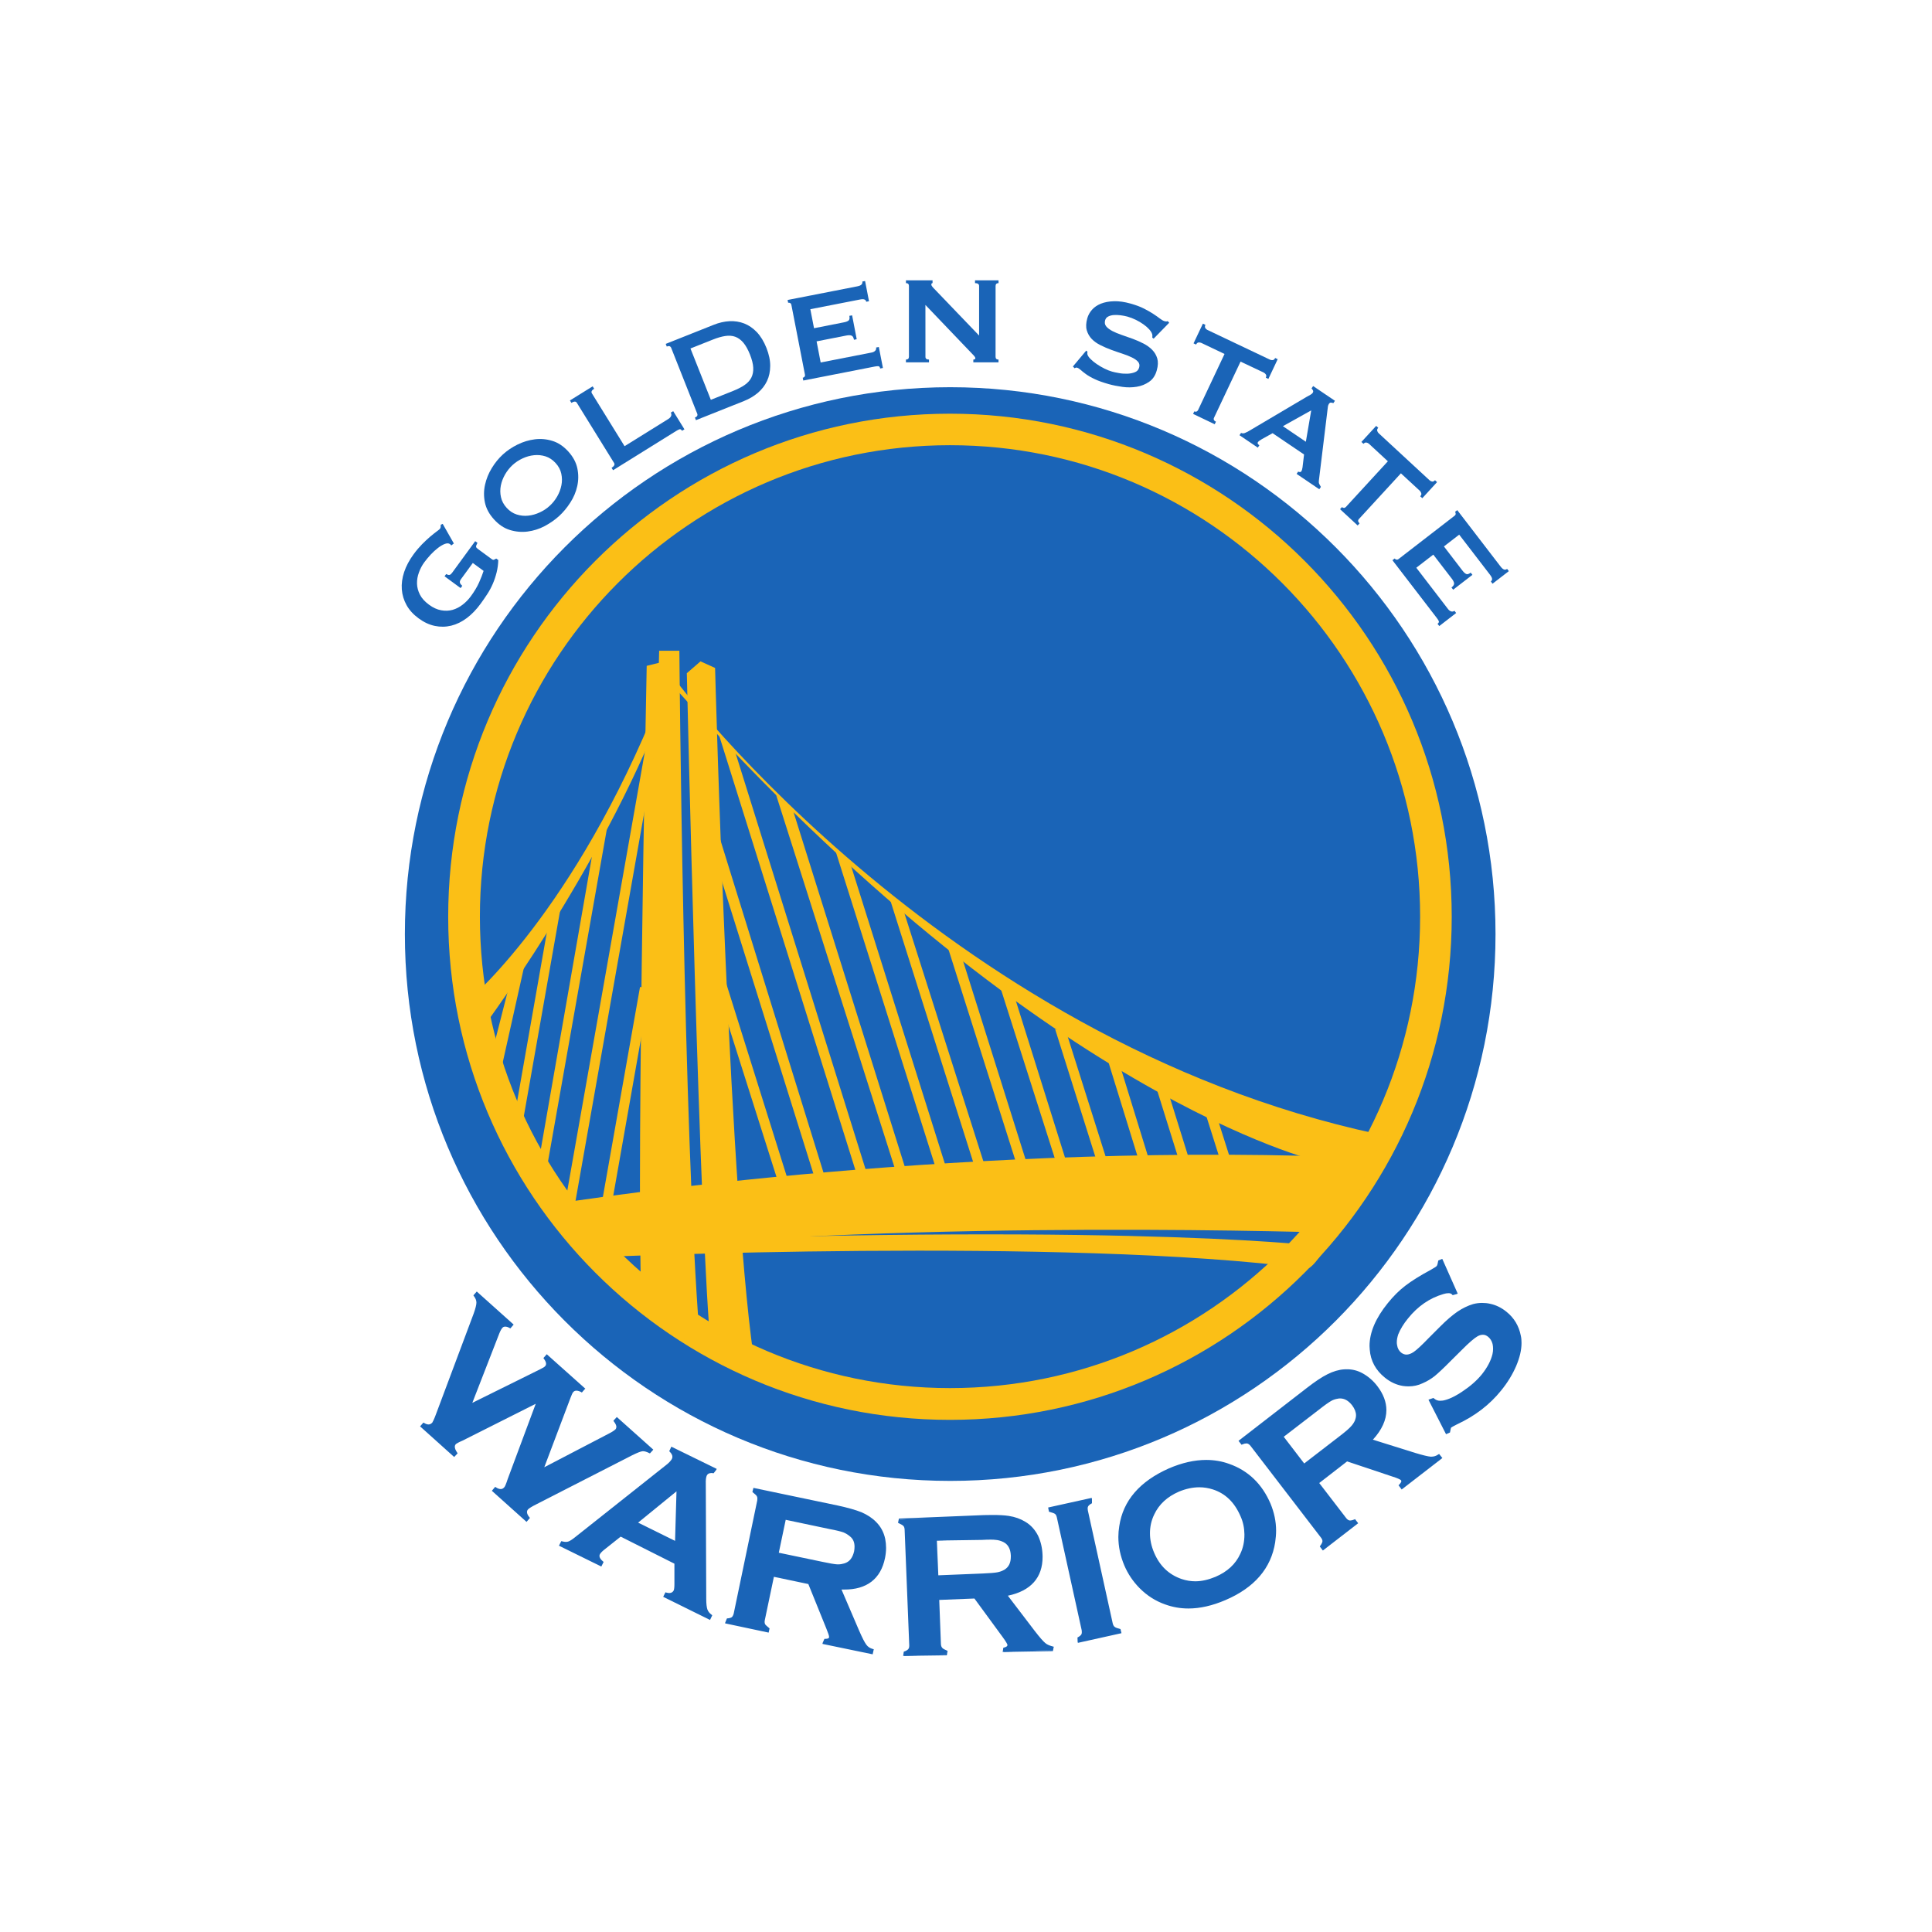 <?xml version="1.0" encoding="UTF-8" standalone="no"?>
<svg width="512px" height="512px" viewBox="0 0 512 512" version="1.1" xmlns="http://www.w3.org/2000/svg" xmlns:xlink="http://www.w3.org/1999/xlink" xmlns:sketch="http://www.bohemiancoding.com/sketch/ns">
    <!-- Generator: Sketch 3.3.1 (12002) - http://www.bohemiancoding.com/sketch -->
    <title>golden-state-warriors</title>
    <desc>Created with Sketch.</desc>
    <defs></defs>
    <g id="NBA" stroke="none" stroke-width="1" fill="none" fill-rule="evenodd" sketch:type="MSPage">
        <g id="golden-state-warriors" sketch:type="MSArtboardGroup">
            <g id="svg" sketch:type="MSLayerGroup" transform="translate(106, 73)">
                <g id="layer1" transform="translate(-0.308, 0.242)" sketch:type="MSShapeGroup">
                    <g id="g5225" transform="translate(-0.381, 0.241)">
                        <g id="g3199" transform="translate(37.174, 297.943) scale(1, -1) translate(-37.174, -297.943) translate(5.418, 266.1)" fill="#1A64B7">
                            <path d="M31.756,31.843 L11.75,21.755 C10.676,21.296 10.029,20.959 9.876,20.749 C9.336,20.125 9.463,19.278 10.2,18.176 L9.628,17.52 L0.965,25.277 L1.537,25.926 C2.56,25.29 3.398,25.334 4.033,26.066 C4.23,26.27 4.541,27.028 5.062,28.321 L15.065,55.133 C15.586,56.464 15.802,57.419 15.802,58.068 C15.802,58.673 15.586,59.31 15.078,59.96 L15.662,60.584 L25.005,52.209 L24.446,51.598 C23.449,52.133 22.706,52.133 22.153,51.528 C21.899,51.235 21.626,50.7 21.321,49.955 L13.941,30.919 L32.474,40.109 C33.261,40.504 33.763,40.797 33.922,40.988 C34.481,41.606 34.386,42.389 33.623,43.351 L34.221,43.981 L43.97,35.218 L43.423,34.581 C42.306,35.161 41.474,35.11 40.959,34.518 C40.743,34.288 40.521,33.798 40.21,33.021 L32.976,13.845 L50.791,23.105 C51.686,23.564 52.303,23.984 52.588,24.315 C53.109,24.901 52.969,25.703 52.214,26.716 L52.753,27.366 L62.001,19.067 L61.448,18.45 C60.61,18.825 59.968,19.01 59.454,18.927 C58.94,18.902 58.025,18.526 56.691,17.838 L31.242,4.853 C30.022,4.235 29.298,3.783 29.019,3.445 C28.428,2.815 28.536,1.987 29.33,1 L28.79,0.369 L20.006,8.222 L20.572,8.859 C21.626,8.164 22.471,8.177 23.157,8.941 C23.341,9.19 23.677,9.96 24.103,11.253 L31.756,31.843" id="path3201"></path>
                        </g>
                        <g id="g3203" transform="translate(38.524, 299.249) scale(1, -1) translate(-38.524, -299.249) translate(6.768, 270.59)" fill="#1A64B7">
                            <path d="M19.054,6.369 L27.399,-1.102 L27.628,-0.86 C27.234,-0.331 27.037,0.185 27.037,0.675 C27.037,1.076 27.177,1.465 27.456,1.777 C27.806,2.146 28.543,2.611 29.768,3.235 L55.211,16.195 C56.564,16.889 57.466,17.278 58.025,17.348 C58.146,17.361 58.235,17.361 58.33,17.361 C58.806,17.361 59.371,17.214 60.026,16.889 L60.254,17.17 L51.445,25.086 L51.204,24.837 C51.61,24.258 51.839,23.742 51.839,23.258 C51.839,22.882 51.693,22.532 51.471,22.252 C51.115,21.831 50.48,21.449 49.578,20.997 L31.108,11.374 L38.584,31.25 C38.889,32.021 39.143,32.518 39.365,32.811 C39.689,33.212 40.159,33.409 40.667,33.403 C41.08,33.403 41.531,33.282 41.988,33.072 L42.21,33.32 L32.893,41.689 L32.652,41.447 C33.001,40.95 33.192,40.472 33.192,40.007 C33.223,39.593 33.052,39.243 32.785,38.944 C32.537,38.67 32.055,38.39 31.242,37.976 L12.048,28.474 L19.708,48.165 C20.006,48.942 20.292,49.496 20.629,49.821 C20.915,50.222 21.353,50.407 21.817,50.407 C22.185,50.407 22.604,50.292 23.017,50.07 L23.252,50.331 L14.322,58.31 L14.1,58.056 C14.525,57.438 14.754,56.82 14.754,56.183 C14.735,55.464 14.487,54.477 14.004,53.146 L3.97,26.359 C3.455,25.028 3.15,24.29 2.896,23.99 C2.521,23.576 2.039,23.315 1.486,23.315 C1.061,23.315 0.692,23.449 0.235,23.678 L0.006,23.424 L8.263,16.049 L8.454,16.303 C8.111,16.909 7.888,17.456 7.888,17.985 C7.888,18.38 8.066,18.768 8.307,19.067 C8.6,19.367 9.203,19.66 10.27,20.156 L30.283,30.206 L30.937,30.544 L23.017,9.292 C22.572,7.986 22.267,7.222 21.994,6.878 C21.601,6.477 21.118,6.203 20.629,6.203 C20.172,6.203 19.74,6.343 19.289,6.611 L19.054,6.369 L19.054,6.369 Z M18.273,6.311 L18.45,6.534 L19.155,7.362 L19.371,7.222 C19.841,6.904 20.273,6.776 20.629,6.776 C20.972,6.776 21.264,6.916 21.556,7.247 C21.74,7.394 22.071,8.203 22.483,9.476 L29.895,29.372 L10.524,19.622 C9.457,19.176 8.828,18.8 8.72,18.673 C8.536,18.475 8.454,18.246 8.454,17.985 C8.454,17.571 8.631,17.093 9.076,16.431 L9.203,16.259 L9.057,16.1 L8.282,15.272 L-0.756,23.392 L-0.578,23.589 L0.121,24.392 L0.33,24.29 C0.762,24.022 1.156,23.895 1.486,23.895 C1.848,23.895 2.147,24.048 2.477,24.379 C2.56,24.481 2.966,25.264 3.436,26.55 L13.471,53.337 C13.941,54.655 14.176,55.636 14.176,56.183 C14.176,56.731 13.979,57.304 13.509,57.909 L13.376,58.107 L13.515,58.26 L14.265,59.126 L24.046,50.362 L23.868,50.159 L23.176,49.356 L22.953,49.465 C22.528,49.719 22.121,49.821 21.817,49.821 C21.48,49.821 21.251,49.732 21.035,49.465 C20.807,49.216 20.521,48.713 20.229,47.981 L13.09,29.62 L30.994,38.485 C31.775,38.855 32.271,39.173 32.353,39.313 C32.576,39.517 32.633,39.746 32.633,40.007 C32.633,40.332 32.461,40.765 32.055,41.313 L31.928,41.472 L32.086,41.676 L32.817,42.504 L43.042,33.371 L42.82,33.174 L42.115,32.352 L41.95,32.473 C41.448,32.728 41.023,32.849 40.667,32.849 C40.292,32.843 40.038,32.715 39.816,32.454 C39.67,32.289 39.422,31.817 39.143,31.04 L32.163,12.559 L49.324,21.5 C50.207,21.946 50.778,22.347 51.045,22.621 C51.204,22.806 51.242,22.997 51.267,23.258 C51.267,23.589 51.07,24.086 50.632,24.646 L50.48,24.856 L50.632,25.048 L51.382,25.869 L61.048,17.227 L60.864,16.998 L60.159,16.227 L59.981,16.303 C59.289,16.66 58.724,16.807 58.33,16.807 C58.273,16.807 58.19,16.807 58.12,16.787 C57.695,16.743 56.78,16.386 55.44,15.724 L30.035,2.726 C28.828,2.127 28.085,1.637 27.876,1.407 C27.666,1.165 27.583,0.968 27.577,0.675 C27.577,0.325 27.761,-0.14 28.219,-0.707 L28.371,-0.879 L28.193,-1.07 L27.456,-1.923 L18.273,6.311 L18.273,6.311 Z" id="path3205"></path>
                        </g>
                        <g id="g3207" transform="translate(64.352, 332.115) scale(1, -1) translate(-64.352, -332.115) translate(42.123, 309.825)" fill="#1A64B7">
                            <path d="M31.756,19.106 L32.137,33.25 L21.169,24.29 L31.756,19.106 L31.756,19.106 Z M31.61,13.661 L16.901,20.876 L12.461,17.386 C11.864,16.921 11.47,16.482 11.28,16.112 C10.969,15.418 11.242,14.673 12.182,13.883 L11.782,13.113 L1.099,18.386 L1.454,19.125 C2.153,18.946 2.769,18.921 3.239,19.106 C3.715,19.227 4.382,19.672 5.265,20.386 L29.381,39.491 C30.143,40.103 30.632,40.657 30.861,41.109 C31.21,41.854 31.026,42.599 30.27,43.363 L30.632,44.121 L42.121,38.492 L41.721,37.721 C40.692,37.918 39.994,37.664 39.676,37.008 C39.435,36.543 39.34,35.957 39.34,35.224 L39.435,4.133 C39.435,2.809 39.568,1.866 39.765,1.293 C39.949,0.713 40.388,0.166 40.997,-0.267 L40.61,-1.025 L28.695,4.821 L29.057,5.592 C30.194,5.248 30.95,5.49 31.35,6.298 C31.528,6.611 31.591,7.184 31.591,8.012 L31.61,13.661 L31.61,13.661 Z" id="path3209"></path>
                        </g>
                        <g id="g3211" transform="translate(63.793, 333.214) scale(1, -1) translate(-63.793, -333.214) translate(44.74, 310.924)" fill="#1A64B7">
                            <path d="M19.054,25.474 L28.847,20.64 L29.228,33.766 L19.054,25.474 L19.054,25.474 Z M29.14,20.207 L29.247,20.462 L29.14,20.207 L29.14,20.207 Z M18.038,25.34 L29.8,34.957 L29.425,20.201 L29.4,19.762 L18.038,25.34 L18.038,25.34 Z M26.459,6.069 L37.853,0.459 L37.993,0.745 C37.466,1.185 37.091,1.72 36.882,2.286 C36.647,2.93 36.564,3.898 36.564,5.235 L36.443,36.237 C36.405,36.294 36.443,36.326 36.443,36.326 C36.443,37.11 36.52,37.734 36.799,38.243 C37.072,38.867 37.714,39.173 38.495,39.173 C38.698,39.173 38.92,39.154 38.851,38.95 L39.105,39.466 L28.155,44.86 L27.984,44.503 C28.447,44.019 28.676,43.459 28.676,42.918 C28.676,42.631 28.619,42.357 28.511,42.102 C28.231,41.542 27.736,40.988 26.936,40.377 L2.82,21.284 C1.931,20.545 1.264,20.125 0.705,19.927 C0.445,19.844 0.159,19.813 -0.121,19.813 C-0.381,19.813 -0.711,19.844 -0.997,19.927 L-1.169,19.615 L9.051,14.597 L9.184,14.928 C8.6,15.476 8.269,16.036 8.244,16.628 C8.244,16.902 8.307,17.106 8.409,17.348 C8.625,17.762 9.051,18.214 9.686,18.724 L14.392,22.239 L29.108,15.017 L28.993,14.756 L29.267,14.756 L29.247,9.113 C29.247,8.26 29.184,7.668 28.974,7.267 C28.663,6.617 28.06,6.248 27.336,6.267 C27.107,6.267 26.859,6.292 26.58,6.362 L26.459,6.069 L26.459,6.069 Z M25.71,5.808 L25.811,6.044 L26.307,7.018 L26.485,6.948 C26.847,6.859 27.107,6.814 27.336,6.814 C27.907,6.846 28.231,7.044 28.492,7.509 C28.593,7.763 28.676,8.311 28.676,9.113 L28.676,14.597 L14.436,21.761 L10.035,18.265 C9.438,17.794 9.089,17.38 8.924,17.093 C8.841,16.934 8.816,16.794 8.816,16.628 C8.816,16.24 9.089,15.737 9.736,15.208 L9.914,15.068 L9.819,14.864 L9.305,13.839 L-1.924,19.36 L-1.791,19.615 L-1.302,20.57 L-1.061,20.513 C-0.743,20.43 -0.426,20.367 -0.121,20.367 C0.114,20.367 0.362,20.405 0.54,20.462 C0.965,20.59 1.607,21.01 2.49,21.723 L26.58,40.822 C27.323,41.402 27.768,41.943 27.996,42.338 C28.098,42.548 28.142,42.733 28.142,42.918 C28.142,43.344 27.92,43.784 27.444,44.255 L27.304,44.427 L27.393,44.593 L27.863,45.605 L39.879,39.721 L39.772,39.466 L39.067,38.562 C38.851,38.587 38.641,38.625 38.495,38.625 C37.822,38.587 37.485,38.402 37.275,37.995 C37.091,37.613 36.99,37.052 36.99,36.326 L36.825,36.326 L36.99,36.313 L37.11,5.235 C37.11,3.929 37.237,3 37.415,2.471 C37.606,1.962 37.949,1.478 38.533,1.064 L38.698,0.93 L38.603,0.701 L38.114,-0.318 L25.71,5.808 L25.71,5.808 Z" id="path3213"></path>
                        </g>
                        <g id="g3215" transform="translate(107.117, 341.427) scale(1, -1) translate(-107.117, -341.427) translate(88.063, 319.137)" fill="#1A64B7">
                            <path d="M12.702,25.474 L24.598,22.997 C26.351,22.627 27.583,22.424 28.352,22.392 C29.089,22.328 29.806,22.392 30.467,22.627 C31.928,23.048 32.861,24.194 33.255,26.028 C33.63,27.901 33.242,29.289 32.074,30.27 C31.509,30.747 30.899,31.11 30.226,31.352 C29.546,31.594 28.339,31.913 26.529,32.269 L14.627,34.785 L12.702,25.474 L12.702,25.474 Z M11.464,19.66 L9.044,7.897 C8.904,7.4 8.981,6.974 9.158,6.649 C9.336,6.298 9.73,5.993 10.295,5.693 L10.111,4.878 L-0.896,7.209 L-0.718,8.024 C-0.044,8.056 0.4,8.196 0.711,8.413 C1.01,8.648 1.232,9.011 1.353,9.534 L7.577,39.517 C7.698,40.007 7.653,40.479 7.456,40.803 C7.298,41.115 6.91,41.427 6.319,41.752 L6.485,42.561 L28.549,37.937 C31.229,37.383 33.344,36.778 34.862,36.135 C36.374,35.479 37.637,34.67 38.654,33.639 C39.822,32.461 40.591,30.996 40.934,29.327 C41.27,27.71 41.27,26.054 40.889,24.36 C39.714,18.603 35.802,15.883 29.203,16.24 L34.017,5.025 C34.862,3.082 35.497,1.783 35.967,1.185 C36.431,0.567 37.066,0.146 37.885,-0.057 L37.676,-0.892 L24.935,1.764 L25.1,2.598 C26.015,2.541 26.529,2.77 26.618,3.254 C26.682,3.579 26.415,4.401 25.869,5.776 L20.896,17.705 L11.464,19.66 L11.464,19.66 Z" id="path3217"></path>
                        </g>
                        <g id="g3219" transform="translate(109.528, 343.618) scale(1, -1) translate(-109.528, -343.618) translate(87.299, 321.328)" fill="#1A64B7">
                            <path d="M25.405,25.474 C27.145,25.105 28.396,24.888 29.12,24.831 C29.267,24.831 29.394,24.818 29.546,24.818 C30.099,24.818 30.638,24.927 31.134,25.073 C32.499,25.474 33.331,26.512 33.744,28.289 C33.814,28.697 33.852,29.149 33.852,29.512 C33.852,30.696 33.452,31.588 32.652,32.225 C32.093,32.703 31.521,33.04 30.905,33.295 C30.257,33.524 29.025,33.849 27.215,34.18 L15.611,36.626 L13.782,27.901 L25.405,25.474 L25.405,25.474 Z M29.108,24.296 C28.301,24.347 27.05,24.551 25.278,24.927 L13.407,27.41 L13.128,27.468 L15.16,37.313 L27.348,34.747 C29.146,34.377 30.397,34.059 31.083,33.817 C31.788,33.569 32.442,33.18 33.007,32.677 C33.935,31.9 34.405,30.824 34.405,29.512 C34.405,29.098 34.392,28.652 34.284,28.162 C33.878,26.27 32.88,24.997 31.331,24.519 C30.753,24.366 30.143,24.296 29.546,24.296 L29.108,24.296 L29.108,24.296 Z M12.207,21.577 L12.239,21.85 L12.207,21.577 L12.207,21.577 Z M26.04,4.184 L38.241,1.649 L38.279,1.93 C37.574,2.165 36.971,2.605 36.532,3.197 C36.012,3.859 35.37,5.165 34.532,7.12 L29.546,18.743 L29.972,18.717 C30.365,18.704 30.721,18.692 31.083,18.692 C36.932,18.717 40.254,21.29 41.404,26.627 C41.575,27.493 41.651,28.346 41.651,29.174 C41.651,29.951 41.594,30.716 41.416,31.461 C41.067,33.085 40.343,34.486 39.232,35.638 C38.241,36.626 37.021,37.428 35.529,38.065 C34.036,38.695 31.966,39.3 29.286,39.873 L7.367,44.478 L7.221,44.198 C7.831,43.873 8.257,43.529 8.479,43.153 C8.606,42.848 8.669,42.593 8.669,42.249 C8.669,42.039 8.65,41.848 8.644,41.631 L2.375,11.661 C2.255,11.107 2.02,10.68 1.639,10.381 C1.277,10.088 0.749,9.96 0.33,10.158 L0.21,9.604 L10.759,7.375 L10.924,7.649 C10.346,7.954 9.908,8.266 9.654,8.699 C9.521,8.954 9.451,9.273 9.451,9.591 C9.451,9.763 9.495,9.98 9.521,10.164 L11.966,21.901 L12.048,22.163 L21.925,19.978 L26.891,8.063 C27.38,6.846 27.666,6.037 27.666,5.56 L27.666,5.388 C27.501,4.751 26.891,4.496 26.091,4.515 L26.04,4.184 L26.04,4.184 Z M25.354,3.738 L25.405,4.019 L25.869,5.076 L26.085,5.076 C26.815,5.082 27.05,5.254 27.107,5.471 L27.107,5.56 C27.126,5.853 26.866,6.636 26.364,7.846 L21.607,19.602 L12.48,21.519 L10.067,10.018 C10.035,9.865 10.016,9.725 10.016,9.591 C10.016,9.343 10.067,9.152 10.149,8.954 C10.314,8.712 10.638,8.426 11.331,7.846 L11.089,6.732 L-0.451,9.183 L-0.4,9.432 L0.038,10.495 C0.667,10.521 1.08,10.661 1.308,10.814 C1.543,10.998 1.696,11.323 1.829,11.775 L8.066,41.746 C8.085,41.931 8.098,42.122 8.098,42.249 C8.098,42.504 8.066,42.714 7.971,42.848 C7.863,43.109 7.514,43.389 6.783,44 L7.056,45.089 L29.394,40.415 C32.086,39.829 34.182,39.237 35.738,38.613 C37.288,37.918 38.584,37.084 39.606,36.014 C40.819,34.798 41.607,33.301 41.975,31.588 C42.128,30.798 42.21,29.996 42.21,29.174 C42.21,28.308 42.109,27.41 41.931,26.512 C40.807,20.946 37.066,18.106 31.083,18.144 L30.397,18.144 L35.033,7.337 C35.872,5.407 36.532,4.108 36.971,3.541 C37.383,2.955 37.949,2.605 38.679,2.395 L38.952,2.331 L38.895,2.07 L38.654,0.981 L25.354,3.738 L25.354,3.738 Z" id="path3221"></path>
                        </g>
                        <g id="g3223" transform="translate(152.592, 344.285) scale(1, -1) translate(-152.592, -344.285) translate(130.363, 325.179)" fill="#1A64B7">
                            <path d="M12.702,19.106 L24.84,19.596 C26.637,19.653 27.907,19.774 28.612,19.902 C29.381,20.048 30.048,20.284 30.632,20.64 C31.947,21.43 32.576,22.755 32.499,24.653 C32.41,26.525 31.724,27.824 30.353,28.499 C29.679,28.805 29.019,28.996 28.282,29.066 C27.577,29.142 26.301,29.142 24.471,29.066 L12.334,28.601 L12.702,19.106 L12.702,19.106 Z M12.931,13.177 L13.427,1.178 C13.427,0.637 13.592,0.248 13.846,-0.045 C14.106,-0.325 14.57,-0.516 15.167,-0.656 L15.199,-1.528 L3.97,-1.955 L3.925,-1.095 C4.56,-0.885 4.998,-0.656 5.24,-0.363 C5.462,-0.083 5.583,0.318 5.551,0.866 L4.344,31.448 C4.325,32.002 4.185,32.397 3.925,32.683 C3.671,32.951 3.214,33.174 2.579,33.333 L2.553,34.155 L25.081,35.053 C27.838,35.174 30.016,35.123 31.636,34.842 C33.242,34.588 34.659,34.097 35.904,33.352 C37.326,32.486 38.431,31.276 39.174,29.722 C39.879,28.238 40.261,26.633 40.356,24.895 C40.578,19.023 37.447,15.431 30.962,14.183 L38.362,4.464 C39.632,2.764 40.578,1.681 41.194,1.197 C41.759,0.701 42.49,0.465 43.328,0.433 L43.328,-0.382 L30.353,-0.885 L30.302,-0.076 C31.172,0.121 31.61,0.433 31.61,0.936 C31.61,1.255 31.134,1.993 30.27,3.184 L22.553,13.54 L12.931,13.177 L12.931,13.177 Z" id="path3225"></path>
                        </g>
                        <g id="g3227" transform="translate(154.853, 347.348) scale(1, -1) translate(-154.853, -347.348) translate(135.799, 328.243)" fill="#1A64B7">
                            <path d="M19.054,31.843 L7.171,31.671 L7.552,22.462 L19.397,22.946 C21.2,23.022 22.452,23.124 23.157,23.252 C23.836,23.373 24.49,23.608 25.075,23.946 C26.199,24.646 26.771,25.735 26.771,27.417 L26.771,27.697 C26.688,29.518 26.002,30.684 24.776,31.289 C24.147,31.588 23.487,31.792 22.826,31.843 C22.49,31.894 22.013,31.919 21.391,31.919 C20.718,31.919 19.968,31.894 19.054,31.843 L19.054,31.843 Z M7.266,22.169 L6.986,22.169 L6.885,31.932 L19.009,32.435 C19.943,32.48 20.718,32.48 21.391,32.48 C22.013,32.48 22.502,32.454 22.871,32.435 C23.601,32.352 24.351,32.129 25.024,31.798 C26.485,31.098 27.272,29.677 27.348,27.697 L27.348,27.417 C27.348,25.621 26.675,24.258 25.341,23.481 C24.725,23.086 24.008,22.819 23.252,22.691 C22.49,22.57 21.22,22.462 19.448,22.373 L7.266,21.914 L7.266,22.169 L7.266,22.169 Z M25.875,4.012 L25.875,3.999 L25.875,4.012 L25.875,4.012 Z M-1.486,1.388 L9.501,1.548 L9.679,2.133 C9.019,2.248 8.555,2.477 8.225,2.828 C7.869,3.184 7.71,3.662 7.685,4.241 L7.234,16.221 L7.494,16.24 L7.494,16.52 L17.339,16.756 L25.037,6.432 C25.875,5.33 26.294,4.655 26.313,3.98 L26.434,3.98 C26.434,3.28 25.818,2.885 25.157,2.993 L24.891,2.433 L37.618,2.675 L37.892,3.242 C36.971,3.267 36.215,3.528 35.554,4.038 C34.938,4.566 34.005,5.668 32.671,7.362 L25.024,17.418 L25.468,17.494 C31.648,18.755 34.602,21.946 34.633,27.372 C34.633,27.557 34.633,27.754 34.602,27.958 C34.532,29.652 34.17,31.244 33.465,32.677 C32.753,34.18 31.68,35.32 30.334,36.167 C29.14,36.887 27.73,37.383 26.173,37.632 C25.024,37.81 23.601,37.906 21.905,37.906 C21.2,37.906 20.451,37.861 19.657,37.842 L-2.623,37.237 L-2.788,36.651 C-2.121,36.505 -1.664,36.269 -1.302,35.963 C-0.997,35.613 -0.826,35.116 -0.826,34.524 L0.387,3.898 L0.387,3.815 C0.387,3.312 0.279,2.859 0.006,2.516 C-0.273,2.178 -0.762,1.891 -1.238,1.968 L-1.486,1.388 L-1.486,1.388 Z M-1.594,2.229 C-0.997,2.426 -0.597,2.675 -0.445,2.872 C-0.248,3.07 -0.152,3.382 -0.152,3.815 C-0.152,3.827 -0.171,3.885 -0.152,3.923 L-1.372,34.505 C-1.385,35.008 -1.518,35.358 -1.702,35.543 C-1.912,35.772 -2.325,35.982 -3.125,36.377 L-2.883,37.498 L19.644,38.421 C20.426,38.447 21.2,38.453 21.905,38.453 C23.601,38.453 25.037,38.383 26.218,38.205 C27.888,37.944 29.33,37.434 30.619,36.645 C32.093,35.772 33.211,34.505 34.005,32.925 C34.71,31.391 35.097,29.741 35.167,27.964 C35.186,27.761 35.186,27.557 35.186,27.372 C35.205,21.85 32.067,18.329 25.983,17.055 L33.115,7.706 C34.417,6.006 35.383,4.936 35.91,4.503 C36.463,4.038 37.085,3.815 38.158,3.528 L37.904,2.375 L24.611,2.146 L24.783,3.267 C25.646,3.445 25.875,3.713 25.875,3.98 C25.9,3.98 25.9,3.999 25.875,4.012 C25.875,4.191 25.449,4.955 24.611,6.088 L17.123,16.31 L7.799,15.94 L8.244,4.248 C8.269,3.757 8.409,3.433 8.625,3.21 C8.822,2.993 9.184,2.789 10.016,2.433 L9.806,1.261 L-1.766,1.102 L-1.594,2.229 L-1.594,2.229 Z" id="path3229"></path>
                        </g>
                        <g id="g3231" transform="translate(184.771, 342.546) scale(1, -1) translate(-184.771, -342.546) translate(175.244, 326.624)" fill="#1A64B7">
                            <path d="M6.351,2.49134047e-13 L-0.216,29.894 C-0.337,30.41 -0.546,30.786 -0.838,30.989 C-1.124,31.219 -1.613,31.359 -2.299,31.391 L-2.452,32.218 L8.53,34.645 L8.72,33.83 C8.142,33.53 7.736,33.218 7.558,32.887 C7.386,32.531 7.367,32.104 7.475,31.582 L14.062,1.707 C14.151,1.153 14.392,0.79 14.709,0.554 C15.008,0.312 15.491,0.197 16.107,0.172 L16.304,-0.656 L5.303,-3.082 L5.119,-2.248 C5.703,-1.968 6.104,-1.624 6.288,-1.286 C6.453,-0.955 6.491,-0.535 6.351,2.49134047e-13" id="path3233"></path>
                        </g>
                        <g id="g3235" transform="translate(185.113, 339.943) scale(1, -1) translate(-185.113, -339.943) translate(175.586, 320.837)" fill="#1A64B7">
                            <path d="M6.351,-3.07309733e-13 C6.351,-0.312 6.3,-0.611 6.173,-0.847 C5.938,-1.255 5.526,-1.611 5.068,-1.611 L5.176,-2.153 L15.719,0.178 L15.764,0.478 C15.097,0.503 14.57,0.618 14.182,0.892 C13.789,1.178 13.535,1.656 13.427,2.216 L6.878,32.11 C6.802,32.346 6.764,32.575 6.764,32.747 C6.764,33.059 6.853,33.358 6.961,33.6 C7.196,34.034 7.628,34.346 8.104,34.346 L7.971,34.881 L-2.566,32.575 L-2.598,32.257 C-1.905,32.218 -1.366,32.11 -1.016,31.811 C-0.622,31.518 -0.394,31.085 -0.279,30.569 L6.294,0.65 L6.008,0.58 L6.294,0.65 C6.339,0.427 6.351,0.21 6.351,-3.07309733e-13 M4.687,-2.573 L4.649,-1.414 C5.214,-1.146 5.538,-0.822 5.684,-0.586 C5.761,-0.427 5.799,-0.223 5.799,-3.35287353e-13 C5.799,0.153 5.78,0.344 5.761,0.509 L-0.832,30.442 C-0.927,30.894 -1.124,31.2 -1.34,31.352 C-1.588,31.518 -2.001,31.658 -2.909,31.913 L-3.131,33.027 L8.403,35.575 L8.479,35.307 L8.485,34.155 C7.958,33.887 7.615,33.575 7.463,33.327 C7.374,33.174 7.342,32.97 7.342,32.747 C7.342,32.613 7.355,32.435 7.393,32.257 L13.979,2.35 C14.093,1.86 14.278,1.541 14.532,1.376 C14.767,1.178 15.186,1.044 16.043,0.815 L16.304,-0.28 L4.763,-2.84 L4.687,-2.573" id="path3237"></path>
                        </g>
                        <g id="g3239" transform="translate(213.381, 334.299) scale(1, -1) translate(-213.381, -334.299) translate(194.327, 315.193)" fill="#1A64B7">
                            <path d="M12.702,31.843 C9.521,30.499 7.298,28.429 5.996,25.64 C4.459,22.347 4.459,18.889 5.951,15.285 C7.501,11.68 9.978,9.324 13.427,8.164 C16.329,7.19 19.371,7.394 22.566,8.763 C25.767,10.107 28.028,12.17 29.305,14.966 C30.073,16.622 30.454,18.405 30.416,20.309 C30.397,21.984 30.048,23.602 29.394,25.162 C27.799,28.907 25.291,31.333 21.886,32.448 C18.939,33.365 15.916,33.187 12.702,31.843 M10.276,37.485 C16.037,39.956 21.296,40.345 26.053,38.67 C31,36.912 34.602,33.46 36.812,28.264 C38.177,25.067 38.565,21.736 38.025,18.214 C36.958,11.393 32.588,6.343 24.96,3.076 C19.232,0.624 13.973,0.274 9.279,1.936 C6.732,2.821 4.522,4.248 2.604,6.158 C0.883,7.903 -0.445,9.897 -1.429,12.164 C-2.845,15.482 -3.284,18.889 -2.75,22.392 C-1.74,29.047 2.604,34.091 10.276,37.485" id="path3241"></path>
                        </g>
                        <g id="g3243" transform="translate(213.262, 334.26) scale(1, -1) translate(-213.262, -334.26) translate(194.209, 315.155)" fill="#1A64B7">
                            <path d="M6.351,25.474 C5.576,23.869 5.233,22.214 5.233,20.519 C5.233,18.857 5.576,17.151 6.339,15.355 C7.831,11.839 10.276,9.54 13.617,8.394 C14.83,7.986 16.031,7.789 17.263,7.789 C18.978,7.789 20.737,8.209 22.591,8.973 C25.735,10.323 27.92,12.336 29.165,15.055 C29.921,16.622 30.264,18.297 30.264,20.125 L30.264,20.277 C30.238,21.921 29.921,23.5 29.241,25.009 C27.653,28.703 25.24,31.047 21.918,32.129 C20.724,32.511 19.517,32.703 18.323,32.703 C16.564,32.703 14.754,32.314 12.912,31.55 C9.813,30.2 7.634,28.206 6.351,25.474 L6.351,25.474 Z M13.446,7.872 C9.933,9.037 7.374,11.489 5.818,15.138 C5.024,16.966 4.655,18.755 4.655,20.519 C4.655,22.303 5.049,24.029 5.869,25.729 C7.19,28.563 9.482,30.696 12.677,32.072 L12.81,31.811 L12.677,32.072 C14.582,32.887 16.475,33.263 18.323,33.263 C19.575,33.263 20.845,33.053 22.058,32.671 C25.564,31.55 28.142,29.047 29.768,25.232 C30.442,23.659 30.797,22.01 30.81,20.201 L30.81,20.125 C30.81,18.233 30.442,16.437 29.686,14.82 C28.384,11.967 26.072,9.833 22.826,8.457 C20.908,7.649 19.054,7.241 17.263,7.241 C15.948,7.241 14.671,7.464 13.446,7.872 L13.446,7.872 Z M10.518,37.192 C2.883,33.798 -1.366,28.869 -2.344,22.322 C-2.528,21.405 -2.579,20.443 -2.579,19.551 C-2.579,17.049 -2.064,14.629 -1.054,12.24 C-0.108,10.011 1.207,8.018 2.909,6.33 C4.814,4.452 7.005,3.038 9.482,2.191 C11.369,1.509 13.35,1.165 15.427,1.165 C18.419,1.165 21.607,1.872 24.954,3.299 C32.569,6.56 36.805,11.514 37.841,18.24 C38.006,19.252 38.076,20.233 38.076,21.195 C38.076,23.583 37.612,25.888 36.672,28.117 C34.487,33.25 30.95,36.626 26.034,38.358 C24.141,39.052 22.191,39.383 20.14,39.383 C17.117,39.383 13.916,38.632 10.518,37.211 L10.518,37.192 L10.518,37.192 Z M9.305,1.643 C6.739,2.535 4.471,3.98 2.502,5.955 C0.788,7.687 -0.591,9.699 -1.569,11.998 C-2.604,14.469 -3.144,16.966 -3.144,19.551 C-3.144,20.481 -3.061,21.43 -2.903,22.398 C-1.905,29.168 2.54,34.295 10.276,37.721 C13.744,39.205 17.034,39.95 20.14,39.95 C22.248,39.95 24.306,39.606 26.218,38.905 C31.274,37.135 34.951,33.581 37.193,28.34 C38.139,26.041 38.66,23.659 38.66,21.195 C38.66,20.201 38.565,19.201 38.419,18.15 C37.345,11.228 32.906,6.082 25.202,2.796 C21.747,1.318 18.488,0.58 15.427,0.58 C13.287,0.58 11.242,0.943 9.305,1.643 L9.305,1.643 Z" id="path3245"></path>
                        </g>
                        <g id="g3247" transform="translate(249.816, 311.579) scale(1, -1) translate(-249.816, -311.579) translate(221.235, 289.289)" fill="#1A64B7">
                            <path d="M19.054,19.106 L28.65,26.538 C30.092,27.633 31.058,28.461 31.585,28.996 C32.086,29.55 32.512,30.13 32.779,30.786 C33.401,32.174 33.122,33.613 31.991,35.123 C30.829,36.613 29.508,37.231 28.003,36.989 C27.285,36.88 26.612,36.638 25.977,36.275 C25.38,35.9 24.344,35.174 22.884,34.046 L13.274,26.621 L19.054,19.106 L19.054,19.106 Z M22.655,14.393 L29.991,4.878 C30.276,4.483 30.657,4.222 31.013,4.146 C31.407,4.07 31.877,4.165 32.474,4.413 L32.988,3.745 L24.078,-3.14 L23.557,-2.496 C23.951,-1.93 24.16,-1.49 24.179,-1.121 C24.23,-0.751 24.052,-0.35 23.754,0.089 L5.081,24.296 C4.763,24.742 4.414,24.99 4.046,25.079 C3.671,25.111 3.169,25.048 2.579,24.812 L2.058,25.474 L19.911,39.288 C22.109,40.982 23.938,42.192 25.38,42.924 C26.859,43.644 28.295,44.083 29.737,44.179 C31.407,44.293 32.988,43.949 34.475,43.141 C35.91,42.344 37.18,41.236 38.247,39.88 C41.804,35.199 41.34,30.454 36.761,25.672 L48.409,22.042 C50.448,21.443 51.839,21.08 52.595,21.029 C53.344,20.997 54.081,21.201 54.76,21.653 L55.275,20.997 L44.98,13.005 L44.471,13.692 C45.094,14.329 45.246,14.871 44.941,15.259 C44.751,15.527 43.932,15.87 42.547,16.31 L30.264,20.277 L22.655,14.393 L22.655,14.393 Z" id="path3249"></path>
                        </g>
                        <g id="g3251" transform="translate(249.266, 313.096) scale(1, -1) translate(-249.266, -313.096) translate(223.861, 290.806)" fill="#1A64B7">
                            <path d="M25.405,38.211 C24.744,38.109 24.103,37.912 23.525,37.562 C22.915,37.205 21.848,36.466 20.438,35.345 L11.032,28.111 L16.456,21.035 L25.875,28.295 C27.285,29.372 28.244,30.2 28.733,30.735 C29.247,31.244 29.616,31.805 29.902,32.422 C30.067,32.881 30.187,33.314 30.187,33.792 C30.187,34.626 29.851,35.524 29.146,36.46 C28.174,37.683 27.152,38.269 25.964,38.269 C25.799,38.269 25.602,38.269 25.405,38.211 L25.405,38.211 Z M16.418,20.64 L16.628,20.787 L16.418,20.64 L16.418,20.64 Z M10.245,28.181 L20.07,35.823 C21.537,36.912 22.585,37.683 23.207,38.027 C23.874,38.434 24.592,38.663 25.329,38.759 C25.564,38.829 25.786,38.842 25.964,38.842 C27.361,38.842 28.555,38.154 29.584,36.804 C30.334,35.791 30.759,34.798 30.759,33.792 C30.759,33.218 30.645,32.677 30.41,32.187 C30.105,31.499 29.679,30.875 29.146,30.314 C28.606,29.779 27.634,28.939 26.199,27.837 L16.589,20.386 L16.342,20.22 L10.245,28.181 L10.245,28.181 Z M21.512,-1.216 L29.984,5.318 L29.756,5.604 C29.336,5.451 28.987,5.381 28.65,5.381 C28.555,5.381 28.466,5.381 28.333,5.407 C27.869,5.483 27.495,5.77 27.152,6.222 L19.829,15.743 L19.632,15.979 L27.742,22.061 L40.019,18.125 C41.429,17.635 42.204,17.335 42.522,16.959 C42.674,16.781 42.738,16.584 42.738,16.367 C42.738,15.979 42.522,15.597 42.198,15.202 L42.382,14.928 L52.252,22.545 L52.048,22.799 C51.451,22.475 50.81,22.29 50.156,22.29 C50.105,22.29 50.035,22.284 49.946,22.29 C49.133,22.328 47.755,22.653 45.678,23.303 L33.611,27.066 L33.928,27.372 C36.45,30.053 37.676,32.632 37.676,35.174 C37.676,37.18 36.913,39.179 35.383,41.185 C34.322,42.542 33.084,43.618 31.756,44.402 C30.454,45.128 29.146,45.446 27.742,45.446 L27.152,45.446 C25.729,45.312 24.338,44.917 22.896,44.172 C21.429,43.465 19.632,42.287 17.453,40.6 L-0.171,26.939 L0.038,26.671 C0.457,26.831 0.8,26.888 1.143,26.888 C1.264,26.888 1.372,26.869 1.467,26.863 C1.95,26.773 2.325,26.461 2.712,25.996 L21.353,1.751 C21.658,1.344 21.848,0.892 21.848,0.452 L21.848,0.388 C21.829,-0.057 21.607,-0.465 21.289,-0.962 L21.512,-1.216 L21.512,-1.216 Z M21.239,-1.828 L20.591,-0.968 L20.699,-0.783 C21.092,-0.28 21.258,0.14 21.289,0.401 L21.289,0.452 C21.289,0.726 21.169,1.064 20.877,1.414 L2.267,25.646 C1.95,26.06 1.626,26.27 1.353,26.328 C1.296,26.328 1.238,26.347 1.143,26.347 C0.857,26.347 0.483,26.27 0.038,26.073 L-0.159,25.996 L-0.267,26.149 L-0.953,27.034 L17.123,41.026 C19.308,42.72 21.124,43.943 22.636,44.688 C24.135,45.446 25.627,45.892 27.082,45.981 C27.304,45.994 27.533,45.994 27.742,45.994 C29.222,46.013 30.645,45.65 31.985,44.898 C33.446,44.077 34.754,42.956 35.821,41.555 C37.415,39.485 38.235,37.332 38.235,35.174 C38.235,32.556 37.021,29.919 34.659,27.34 L45.869,23.831 C47.888,23.226 49.279,22.882 49.965,22.838 L50.156,22.838 C50.804,22.844 51.407,23.01 51.966,23.417 L52.22,23.551 L52.366,23.36 L53.071,22.475 L42.287,14.138 L42.128,14.355 L41.455,15.253 L41.613,15.412 C42.02,15.819 42.198,16.157 42.198,16.367 C42.198,16.45 42.128,16.52 42.102,16.596 C42.033,16.717 41.22,17.151 39.854,17.558 L27.825,21.583 L20.438,15.851 L27.564,6.579 C27.869,6.19 28.149,6.006 28.466,5.929 C28.479,5.923 28.555,5.923 28.65,5.923 C28.924,5.923 29.305,6.006 29.743,6.19 L29.94,6.286 L30.067,6.101 L30.759,5.197 L21.41,-2.032 L21.239,-1.828 L21.239,-1.828 Z" id="path3253"></path>
                        </g>
                        <g id="g3255" transform="translate(276.77, 282.776) scale(1, -1) translate(-276.77, -282.776) translate(257.716, 260.486)" fill="#1A64B7">
                            <path d="M19.054,44.58 L22.915,35.849 L22.14,35.537 C21.994,35.664 21.899,35.766 21.848,35.829 C21.372,36.212 20.54,36.218 19.352,35.849 C15.681,34.804 12.518,32.613 9.863,29.334 C8.695,27.856 7.831,26.449 7.317,25.041 C6.891,24.003 6.796,23.003 6.923,22.054 C7.075,21.124 7.45,20.386 8.117,19.87 C9.165,18.997 10.378,19.087 11.801,20.035 C12.518,20.532 13.916,21.793 15.84,23.787 L18.8,26.761 C20.553,28.512 22.071,29.824 23.379,30.716 C24.706,31.613 26.046,32.276 27.418,32.658 C28.873,33.053 30.353,33.066 31.89,32.715 C33.427,32.397 34.792,31.696 36.031,30.696 C38.031,29.117 39.238,27.041 39.765,24.513 C40.216,22.233 39.791,19.615 38.495,16.635 C37.542,14.406 36.221,12.279 34.551,10.202 C31.559,6.483 27.704,3.541 23.004,1.337 C22.007,0.879 21.467,0.535 21.347,0.414 C21.213,0.217 21.124,-0.191 21.124,-0.802 L20.33,-1.172 L15.916,7.451 L16.672,7.833 C16.793,7.744 16.894,7.668 16.932,7.617 C17.568,7.101 18.381,6.961 19.371,7.101 C20.896,7.368 22.668,8.19 24.757,9.617 C26.847,11.005 28.562,12.501 29.908,14.189 C31.362,16.03 32.328,17.838 32.766,19.647 C33.001,20.634 33.026,21.558 32.779,22.443 C32.544,23.309 32.131,24.003 31.521,24.513 C30.588,25.258 29.514,25.283 28.333,24.627 C27.475,24.156 26.078,22.959 24.135,20.984 L21.245,18.093 C19.295,16.17 17.898,14.826 17.009,14.087 C16.075,13.38 15.059,12.756 13.916,12.228 C12.277,11.482 10.543,11.24 8.733,11.553 C7.12,11.795 5.583,12.501 4.141,13.673 C1.772,15.597 0.47,18.004 0.26,20.908 C-0.044,24.71 1.531,28.735 4.986,33.034 C6.427,34.817 7.945,36.333 9.565,37.581 C11.204,38.861 13.414,40.249 16.285,41.765 C17.206,42.325 17.777,42.669 17.898,42.848 C18.133,43.128 18.266,43.612 18.266,44.236 L19.054,44.58" id="path3257"></path>
                        </g>
                        <g id="g3259" transform="translate(277.178, 281.812) scale(1, -1) translate(-277.178, -281.812) translate(254.949, 259.522)" fill="#1A64B7">
                            <path d="M19.054,6.369 L23.252,-1.821 L23.608,-1.77 C23.62,-1.114 23.677,-0.688 23.912,-0.369 C24.116,-0.127 24.611,0.14 25.646,0.618 C30.314,2.815 34.113,5.719 37.098,9.406 C38.755,11.463 40.07,13.578 41.01,15.775 C41.95,17.947 42.395,19.914 42.395,21.691 C42.395,22.309 42.369,22.914 42.242,23.513 C41.721,25.952 40.54,27.958 38.635,29.525 C37.422,30.493 36.062,31.142 34.563,31.499 C33.858,31.645 33.173,31.741 32.518,31.741 C31.756,31.741 31.007,31.633 30.289,31.435 C28.955,31.034 27.59,30.391 26.32,29.525 C25.018,28.639 23.474,27.321 21.74,25.57 L18.825,22.615 C16.844,20.628 15.51,19.373 14.735,18.832 C13.947,18.31 13.204,18.029 12.474,18.029 C11.839,18.029 11.229,18.24 10.708,18.692 C9.991,19.252 9.559,20.067 9.432,21.061 C9.368,21.347 9.349,21.602 9.349,21.889 C9.349,22.615 9.508,23.398 9.8,24.169 C10.34,25.589 11.229,27.054 12.417,28.537 C15.11,31.875 18.311,34.078 22.058,35.154 C22.629,35.345 23.138,35.428 23.608,35.428 C24.078,35.441 24.465,35.339 24.764,35.084 C24.878,35.008 24.973,34.9 24.783,34.849 L25.316,35.065 L21.632,43.313 L21.302,43.268 C21.302,42.618 21.194,42.096 20.902,41.695 C20.667,41.434 20.14,41.134 19.168,40.561 C16.316,39.026 14.106,37.645 12.493,36.441 C10.93,35.154 9.413,33.677 7.952,31.875 C4.802,27.99 3.239,24.321 3.239,20.87 C3.239,20.609 3.271,20.271 3.29,19.972 C3.531,17.119 4.789,14.839 7.101,12.935 C8.485,11.788 9.978,11.126 11.559,10.852 C12.036,10.788 12.544,10.75 13.001,10.75 C14.233,10.75 15.414,11.018 16.545,11.527 C17.688,12.043 18.685,12.661 19.594,13.374 C20.457,14.062 21.886,15.386 23.817,17.322 L26.713,20.239 C28.65,22.182 30.054,23.398 30.95,23.901 C31.54,24.245 32.144,24.423 32.734,24.423 C33.357,24.436 33.935,24.2 34.456,23.761 C35.122,23.232 35.586,22.481 35.827,21.538 C35.929,21.086 35.967,20.634 35.967,20.156 C35.967,19.666 35.929,19.15 35.802,18.603 C35.376,16.743 34.392,14.909 32.919,13.062 C31.521,11.342 29.768,9.814 27.685,8.419 C25.583,6.98 23.76,6.139 22.185,5.878 C21.905,5.84 21.658,5.814 21.423,5.814 C20.667,5.814 20.051,6.025 19.536,6.419 C19.492,6.458 19.422,6.541 19.53,6.591 L19.054,6.369 L19.054,6.369 Z M18.298,6.642 L18.558,6.751 L19.632,7.114 C19.733,6.98 19.841,6.916 19.898,6.884 C20.318,6.541 20.794,6.369 21.423,6.369 C21.632,6.369 21.867,6.413 22.109,6.419 C23.538,6.668 25.297,7.477 27.361,8.878 C29.419,10.247 31.134,11.744 32.48,13.406 C33.903,15.208 34.843,16.979 35.262,18.724 C35.376,19.22 35.421,19.698 35.421,20.156 C35.421,20.609 35.376,21.016 35.288,21.417 C35.072,22.252 34.659,22.863 34.113,23.322 C33.649,23.691 33.211,23.863 32.734,23.863 C32.277,23.863 31.763,23.736 31.242,23.417 C30.454,22.965 29.032,21.761 27.126,19.832 L24.205,16.934 C22.267,14.966 20.851,13.661 19.949,12.915 C19.016,12.183 17.968,11.533 16.786,11.024 C15.567,10.444 14.328,10.183 13.001,10.183 C12.474,10.183 11.978,10.228 11.489,10.298 C9.8,10.578 8.212,11.304 6.745,12.501 C4.312,14.457 2.96,16.953 2.737,19.914 C2.725,20.239 2.68,20.564 2.68,20.87 C2.68,24.487 4.312,28.283 7.514,32.238 C8.981,34.053 10.524,35.607 12.163,36.855 C13.814,38.122 16.031,39.517 18.92,41.071 C19.841,41.587 20.426,41.975 20.457,42.064 C20.642,42.262 20.743,42.65 20.902,43.542 L21.702,43.867 L21.956,43.975 L26.046,34.766 L25.799,34.651 L24.719,34.352 C24.548,34.518 24.49,34.588 24.427,34.651 C24.243,34.785 23.976,34.881 23.608,34.881 C23.214,34.881 22.731,34.798 22.223,34.639 C18.603,33.569 15.478,31.435 12.861,28.168 C11.699,26.754 10.842,25.334 10.289,23.971 C10.054,23.245 9.908,22.538 9.908,21.889 C9.908,21.628 9.927,21.386 9.978,21.137 C10.105,20.246 10.486,19.622 11.032,19.15 C11.502,18.774 11.978,18.603 12.474,18.603 C13.033,18.603 13.693,18.832 14.392,19.309 C15.11,19.787 16.462,21.016 18.393,23.029 L21.347,25.984 C23.093,27.748 24.662,29.072 25.989,29.99 C27.348,30.9 28.714,31.563 30.124,31.989 C30.912,32.193 31.699,32.301 32.518,32.301 C33.242,32.301 33.954,32.231 34.697,32.059 C36.272,31.715 37.695,30.989 38.965,29.958 C41.01,28.321 42.268,26.187 42.769,23.627 C42.915,23.003 42.96,22.347 42.96,21.691 C42.96,19.793 42.477,17.781 41.524,15.539 C40.565,13.323 39.238,11.145 37.53,9.056 C34.513,5.311 30.613,2.325 25.875,0.127 C24.916,-0.344 24.332,-0.713 24.319,-0.732 C24.243,-0.771 24.173,-1.185 24.001,-2.038 L22.953,-2.49 L18.298,6.642 L18.298,6.642 Z" id="path3261"></path>
                        </g>
                        <g id="g3263" transform="translate(144.938, 174.061) scale(1, -1) translate(-144.938, -174.061) translate(-1.141, 27.584)" fill="#1A64B7">
                            <path d="M292.157,146.477 C292.157,66.449 227.47,1.567 147.654,1.567 C67.812,1.567 3.125,66.449 3.125,146.477 C3.125,226.504 67.812,291.406 147.654,291.406 C227.47,291.406 292.157,226.504 292.157,146.477" id="path3265"></path>
                        </g>
                        <g id="g3267" transform="translate(146.447, 167.006) scale(1, -1) translate(-146.447, -167.006) translate(13.071, 33.267)" fill="#FBBF16">
                            <path d="M133.376,6.369 C64.573,6.369 8.796,62.297 8.796,131.307 C8.796,200.304 64.573,256.245 133.376,256.245 C202.192,256.245 257.962,200.297 257.962,131.307 C257.962,62.297 202.192,6.369 133.376,6.369 M133.363,264.594 C59.93,264.594 0.394,204.927 0.394,131.269 C0.394,57.629 59.93,-2.051 133.363,-2.051 C206.803,-2.051 266.34,57.629 266.34,131.269 C266.34,204.927 206.803,264.594 133.363,264.594" id="path3269"></path>
                        </g>
                        <g id="g3271" transform="translate(168.614, 169.995) scale(1, -1) translate(-168.614, -169.995) translate(73.345, 106.31)" fill="#FBBF16">
                            <path d="M0,127.371 C0,127.371 74.081,28.111 191.884,5.522 L170.633,-0.586 C170.633,-0.586 97.003,16.501 0.572,124.461" id="path3273"></path>
                        </g>
                        <g id="g3275" transform="translate(149.554, 242.887) scale(1, -1) translate(-149.554, -242.887) translate(38.407, 226.966)" fill="#FBBF16">
                            <path d="M0,12.737 C0,12.737 95.853,28.576 201.519,25.996 L222.681,30.55 L211.262,5.547 C211.262,5.547 99.759,9.375 17.18,0.694 C2.464,2.719 4.395,8.12 4.395,8.12 L0,12.737" id="path3277"></path>
                        </g>
                        <g id="g3279" transform="translate(144.694, 256.508) scale(1, -1) translate(-144.694, -256.508) translate(46.249, 253.324)" fill="#FBBF16">
                            <path d="M6.351,3.04201109e-13 C6.351,3.04201109e-13 131.293,5.458 194.704,-2.987 C196.381,-3.21 199.848,2.738 199.848,2.738 C199.848,2.738 153.827,9.113 12.957,4.191 C-9.889,3.388 6.351,3.04201109e-13 6.351,3.04201109e-13" id="path3281"></path>
                        </g>
                        <g id="g3283" transform="translate(45.047, 158.43) scale(1, -1) translate(-45.047, -158.43) translate(16.466, 110.666)" fill="#FBBF16">
                            <path d="M50.81,89.16 C28.015,35.04 1.111,13.444 1.111,13.444 L2.661,2.535 C2.661,2.535 32.334,41.115 50.81,84.243 C61.016,108.049 50.81,89.16 50.81,89.16" id="path3285"></path>
                        </g>
                        <g id="g3287" transform="translate(72.468, 188.15) scale(1, -1) translate(-72.468, -188.15) translate(62.941, 95.806)" fill="#FBBF16">
                            <path d="M6.351,178.319 L3.131,177.523 C3.131,177.523 -0.013,23.156 2.032,5.967 C2.223,4.445 9.692,5.827 9.692,5.827 C9.692,5.827 12.239,-4.636 17.148,-0.28 C12.83,54.426 11.788,181.516 11.788,181.516 L6.434,181.516 L6.351,178.319" id="path3289"></path>
                        </g>
                        <g id="g3291" transform="translate(86.231, 197.268) scale(1, -1) translate(-86.231, -197.268) translate(76.704, 104.924)" fill="#FBBF16">
                            <path d="M0,184.688 L3.62,187.828 L7.488,186.083 C7.488,186.083 11.35,40.574 18.298,-0.229 L14.532,0.07 C14.532,0.07 6.974,0.509 6.459,5.273 C3.423,32.518 0,184.688 0,184.688" id="path3293"></path>
                        </g>
                        <g id="g3295" transform="translate(62.523, 217.41) scale(1, -1) translate(-62.523, -217.41) translate(56.172, 185.567)" fill="#FBBF16">
                            <path d="M-7.38964445e-13,0 L-2.61,0.459 L8.13,61.189 L10.727,60.724 L-7.38964445e-13,0 L-7.38964445e-13,0 Z" id="path3297"></path>
                        </g>
                        <g id="g3299" transform="translate(56.143, 187.599) scale(1, -1) translate(-56.143, -187.599) translate(46.617, 127.098)" fill="#FBBF16">
                            <path d="M-2.54196664e-12,0 L-2.572,0.484 L19.06,122.881 L21.67,122.435 L-2.54196664e-12,0 L-2.54196664e-12,0 Z" id="path3301"></path>
                        </g>
                        <g id="g3303" transform="translate(48.424, 192.318) scale(1, -1) translate(-48.424, -192.318) translate(38.897, 144.554)" fill="#FBBF16">
                            <path d="M-6.93223257e-13,0 L-2.001,2.592 L12.982,88.446 L16.691,94.286 L-6.93223257e-13,0 L-6.93223257e-13,0 Z" id="path3305"></path>
                        </g>
                        <g id="g3307" transform="translate(92.257, 204.36) scale(1, -1) translate(-92.257, -204.36) translate(82.73, 166.148)" fill="#FBBF16">
                            <path d="M19.054,0 L21.562,0.783 L-2.375,77.072 L-0.318,61.1 L19.054,0 L19.054,0 Z" id="path3309"></path>
                        </g>
                        <g id="g3311" transform="translate(95.2, 189.268) scale(1, -1) translate(-95.2, -189.268) translate(79.322, 138.319)" fill="#FBBF16">
                            <path d="M31.756,0 L34.271,0.79 L1.95,105.049 L2.172,94.56 L31.756,0 L31.756,0 Z" id="path3313"></path>
                        </g>
                        <g id="g3315" transform="translate(102.836, 180.915) scale(1, -1) translate(-102.836, -180.915) translate(83.783, 123.598)" fill="#FBBF16">
                            <path d="M38.107,0 L40.623,0.777 L5.678,112.647 L1.359,117.213 L38.107,0 L38.107,0 Z" id="path3317"></path>
                        </g>
                        <g id="g3319" transform="translate(116.258, 188.165) scale(1, -1) translate(-116.258, -188.165) translate(100.38, 137.216)" fill="#FBBF16">
                            <path d="M0,101.897 L32.029,1.14 L34.544,1.955 L4.547,97.566 L2.96,99.158" id="path3321"></path>
                        </g>
                        <g id="g3323" transform="translate(132.037, 193.57) scale(1, -1) translate(-132.037, -193.57) translate(116.159, 152.174)" fill="#FBBF16">
                            <path d="M0,82.791 L27.145,-3.063 L29.66,-2.267 L3.938,79.39 L0.406,82.791" id="path3325"></path>
                        </g>
                        <g id="g3327" transform="translate(140.441, 201.198) scale(1, -1) translate(-140.441, -201.198) translate(127.738, 166.171)" fill="#FBBF16">
                            <path d="M25.405,0 L27.92,0.796 L6.313,68.691 L2.795,71.411 L25.405,0 L25.405,0 Z" id="path3329"></path>
                        </g>
                        <g id="g3331" transform="translate(154.789, 207.082) scale(1, -1) translate(-154.789, -207.082) translate(145.262, 178.423)" fill="#FBBF16">
                            <path d="M19.054,0 L21.575,0.802 L4.243,55.839 L0.184,59.508 L19.054,0 L19.054,0 Z" id="path3333"></path>
                        </g>
                        <g id="g3335" transform="translate(168.928, 212.447) scale(1, -1) translate(-168.928, -212.447) translate(159.401, 186.972)" fill="#FBBF16">
                            <path d="M0,50.948 L15.453,2.458 L17.961,3.242 L3.938,47.962 L1.493,49.382" id="path3337"></path>
                        </g>
                        <g id="g3339" transform="translate(180.259, 217.089) scale(1, -1) translate(-180.259, -217.089) translate(173.908, 197.983)" fill="#FBBF16">
                            <path d="M0,38.211 L11.832,0.656 L14.335,1.439 L3.392,36.033 L0.375,36.963" id="path3341"></path>
                        </g>
                        <g id="g3343" transform="translate(194.543, 226.033) scale(1, -1) translate(-194.543, -226.033) translate(188.192, 203.743)" fill="#FBBF16">
                            <path d="M12.702,0 L15.224,0.79 L3.385,39.16 L-1.035,44.465 L12.702,0 L12.702,0 Z" id="path3345"></path>
                        </g>
                        <g id="g3347" transform="translate(206.594, 227.869) scale(1, -1) translate(-206.594, -227.869) translate(200.242, 211.948)" fill="#FBBF16">
                            <path d="M0,31.843 L10.505,-1.79 L13.014,-0.974 L4.001,27.92 L0,31.843 L0,31.843 Z" id="path3349"></path>
                        </g>
                        <g id="g3351" transform="translate(220.082, 233.002) scale(1, -1) translate(-220.082, -233.002) translate(213.731, 220.265)" fill="#FBBF16">
                            <path d="M0,25.474 L7.685,1.191 L10.213,1.987 L3.798,22.188 L0,25.474 L0,25.474 Z" id="path3353"></path>
                        </g>
                        <g id="g3355" transform="translate(29.248, 200.408) scale(1, -1) translate(-29.248, -200.408) translate(26.073, 184.487)" fill="#FBBF16">
                            <path d="M-2.40296671e-12,0 L-3.125,2.458 L4.986,34.205 L7.577,33.906 L-2.40296671e-12,0 L-2.40296671e-12,0 Z" id="path3357"></path>
                        </g>
                        <g id="g3359" transform="translate(39.342, 193.403) scale(1, -1) translate(-39.342, -193.403) translate(32.991, 161.56)" fill="#FBBF16">
                            <path d="M2.49578136e-12,0 L-2.007,2.605 L7.329,55.693 L10.695,60.578 L2.49578136e-12,0 L2.49578136e-12,0 Z" id="path3361"></path>
                        </g>
                        <g id="g3363" transform="translate(14.963, 76.907) scale(1, -1) translate(-14.963, -76.907) translate(2.261, 64.169)" fill="#1A64B7">
                            <path d="M12.702,19.106 L12.023,18.577 C11.921,18.724 11.794,18.845 11.667,18.94 C11.337,19.188 10.886,19.195 10.314,18.985 C9.749,18.768 9.133,18.411 8.492,17.915 C7.844,17.418 7.202,16.832 6.567,16.157 C5.932,15.469 5.38,14.801 4.884,14.132 C4.281,13.31 3.798,12.4 3.449,11.419 C3.087,10.438 2.915,9.451 2.941,8.457 C2.966,7.464 3.226,6.49 3.715,5.534 C4.205,4.573 5.017,3.687 6.123,2.872 C7.209,2.076 8.282,1.579 9.362,1.395 C10.422,1.204 11.439,1.248 12.391,1.516 C13.344,1.796 14.233,2.254 15.052,2.898 C15.878,3.541 16.589,4.267 17.193,5.095 C18.12,6.356 18.85,7.572 19.378,8.744 C19.898,9.909 20.305,10.941 20.584,11.839 L17.726,13.934 L14.602,9.655 C14.373,9.349 14.271,9.062 14.297,8.808 C14.309,8.559 14.525,8.247 14.938,7.878 L14.494,7.279 L10.238,10.406 L10.676,10.998 C11.096,10.776 11.4,10.699 11.61,10.782 C11.826,10.865 12.048,11.056 12.271,11.374 L18.361,19.711 L18.958,19.271 C18.704,18.774 18.577,18.443 18.59,18.265 C18.59,18.093 18.736,17.902 19.028,17.679 L22.788,14.922 C23.011,14.762 23.207,14.718 23.373,14.807 C23.531,14.89 23.728,14.985 23.938,15.1 L24.478,14.711 C24.446,13.61 24.306,12.521 24.046,11.463 C23.785,10.413 23.449,9.394 23.03,8.426 C22.604,7.445 22.115,6.528 21.55,5.668 C20.978,4.802 20.413,3.961 19.822,3.165 C18.692,1.605 17.46,0.325 16.132,-0.669 C14.805,-1.662 13.433,-2.331 12.004,-2.681 C10.575,-3.025 9.127,-3.051 7.666,-2.745 C6.199,-2.439 4.77,-1.777 3.379,-0.751 C1.975,0.274 0.908,1.439 0.178,2.751 C-0.553,4.057 -0.972,5.451 -1.086,6.923 C-1.2,8.406 -0.991,9.948 -0.47,11.527 C0.051,13.094 0.889,14.673 2.026,16.227 C2.737,17.208 3.493,18.087 4.268,18.889 C5.056,19.679 5.78,20.354 6.447,20.927 C7.12,21.487 7.691,21.946 8.168,22.296 C8.644,22.64 8.924,22.882 9.012,22.984 C9.152,23.188 9.216,23.379 9.209,23.551 C9.203,23.729 9.209,23.908 9.228,24.067 L9.749,24.296 L12.702,19.106" id="path3365"></path>
                        </g>
                        <g id="g3367" transform="translate(34.894, 55.421) scale(1, -1) translate(-34.894, -55.421) translate(22.192, 45.868)" fill="#1A64B7">
                            <path d="M6.351,12.737 C5.805,11.788 5.43,10.801 5.221,9.776 C5.024,8.75 5.03,7.725 5.259,6.7 C5.481,5.674 5.983,4.738 6.764,3.878 C7.539,3.025 8.422,2.433 9.425,2.114 C10.429,1.796 11.432,1.688 12.48,1.802 C13.509,1.904 14.525,2.197 15.522,2.656 C16.513,3.108 17.402,3.694 18.171,4.407 C18.946,5.108 19.606,5.942 20.159,6.891 C20.699,7.833 21.073,8.827 21.277,9.852 C21.48,10.877 21.467,11.903 21.245,12.922 C21.029,13.947 20.521,14.896 19.74,15.743 C18.965,16.59 18.076,17.195 17.079,17.514 C16.081,17.832 15.065,17.927 14.03,17.826 C12.995,17.724 11.978,17.437 10.981,16.972 C9.978,16.507 9.108,15.928 8.333,15.221 C7.571,14.514 6.904,13.686 6.351,12.737 M9.654,20.647 C11.115,21.366 12.633,21.831 14.201,22.029 C15.757,22.233 17.313,22.099 18.863,21.621 C20.407,21.156 21.817,20.214 23.093,18.813 C24.37,17.405 25.176,15.909 25.5,14.329 C25.831,12.737 25.818,11.177 25.475,9.629 C25.132,8.088 24.522,6.623 23.633,5.267 C22.757,3.898 21.759,2.7 20.648,1.681 C19.524,0.662 18.241,-0.217 16.812,-0.981 C15.376,-1.732 13.877,-2.204 12.315,-2.407 C10.74,-2.605 9.184,-2.471 7.641,-2 C6.097,-1.535 4.687,-0.592 3.411,0.815 C2.128,2.223 1.334,3.713 1.003,5.299 C0.673,6.884 0.692,8.451 1.035,9.992 C1.378,11.546 1.969,13.005 2.826,14.406 C3.677,15.807 4.662,17.01 5.78,18.036 C6.897,19.048 8.187,19.927 9.654,20.647" id="path3369"></path>
                        </g>
                        <g id="g3371" transform="translate(58.86, 40.291) scale(1, -1) translate(-58.86, -40.291) translate(42.982, 27.554)" fill="#1A64B7">
                            <path d="M31.756,12.737 C31.502,12.642 31.204,12.489 30.854,12.272 L14.176,1.898 L13.782,2.535 C14.474,2.974 14.703,3.394 14.443,3.821 L4.573,19.768 C4.319,20.195 3.83,20.182 3.131,19.749 L2.744,20.386 L8.765,24.124 L9.165,23.494 C8.504,23.086 8.307,22.672 8.574,22.252 L17.225,8.266 L28.86,15.501 C29.203,15.724 29.438,15.985 29.559,16.284 C29.679,16.59 29.648,16.877 29.476,17.163 L30.111,17.552 L33.09,12.737 L32.455,12.349 C32.239,12.693 31.998,12.833 31.756,12.737" id="path3373"></path>
                        </g>
                        <g id="g3375" transform="translate(85.825, 23.735) scale(1, -1) translate(-85.825, -23.735) translate(69.947, 10.998)" fill="#1A64B7">
                            <path d="M19.054,6.369 C20.248,6.846 21.258,7.362 22.077,7.929 C22.89,8.489 23.487,9.152 23.868,9.909 C24.243,10.667 24.408,11.546 24.357,12.527 C24.313,13.514 24.014,14.673 23.487,16.011 C22.96,17.342 22.375,18.38 21.74,19.137 C21.099,19.889 20.381,20.418 19.587,20.711 C18.787,20.997 17.904,21.061 16.926,20.908 C15.954,20.761 14.868,20.443 13.662,19.965 L7.723,17.603 L13.122,3.999 L19.054,6.369 L19.054,6.369 Z M13.89,23.882 C15.294,24.442 16.685,24.761 18.063,24.837 C19.428,24.907 20.73,24.704 21.963,24.232 C23.182,23.755 24.306,22.984 25.316,21.927 C26.326,20.857 27.177,19.469 27.857,17.756 C28.53,16.03 28.873,14.438 28.854,12.966 C28.847,11.495 28.568,10.164 28.003,8.973 C27.444,7.789 26.631,6.751 25.589,5.853 C24.529,4.961 23.303,4.235 21.899,3.675 L9.178,-1.395 L8.904,-0.707 C9.489,-0.471 9.692,-0.127 9.514,0.331 L2.604,17.787 C2.413,18.233 2.02,18.354 1.442,18.119 L1.162,18.819 L13.89,23.882 L13.89,23.882 Z" id="path3377"></path>
                        </g>
                        <g id="g3379" transform="translate(117.903, 12.855) scale(1, -1) translate(-117.903, -12.855) translate(105.2, 0.118)" fill="#1A64B7">
                            <path d="M19.054,19.106 C18.99,19.399 18.831,19.609 18.577,19.704 C18.323,19.813 17.911,19.813 17.339,19.692 L4.236,17.131 L5.214,12.094 L13.141,13.654 C13.681,13.756 14.087,13.915 14.36,14.119 C14.621,14.336 14.69,14.743 14.576,15.374 L15.307,15.507 L16.526,9.177 L15.802,9.031 C15.688,9.655 15.465,10.024 15.122,10.145 C14.792,10.266 14.36,10.266 13.82,10.164 L5.894,8.61 L6.974,3.012 L20.495,5.655 C20.902,5.732 21.207,5.891 21.429,6.133 C21.658,6.375 21.728,6.655 21.67,6.986 L22.388,7.114 L23.474,1.56 L22.744,1.42 C22.668,1.821 22.496,2.025 22.229,2.032 C21.963,2.044 21.62,2 21.22,1.923 L2.369,-1.77 L2.223,-1.038 C2.407,-1 2.566,-0.911 2.699,-0.758 C2.814,-0.599 2.852,-0.408 2.801,-0.166 L-0.781,18.252 C-0.826,18.501 -0.94,18.673 -1.105,18.762 C-1.277,18.851 -1.461,18.883 -1.645,18.845 L-1.791,19.577 L16.666,23.188 C17.231,23.296 17.612,23.462 17.809,23.685 C18.006,23.908 18.069,24.162 18.018,24.462 L18.743,24.608 L19.784,19.246 L19.054,19.106" id="path3381"></path>
                        </g>
                        <g id="g3383" transform="translate(147.479, 12.25) scale(1, -1) translate(-147.479, -12.25) translate(134.776, 2.698)" fill="#1A64B7">
                            <path d="M-2.58817273e-12,-2.37143638e-13 C0.521,-2.37143638e-13 0.781,0.248 0.788,0.739 L0.788,19.513 C0.788,20.01 0.521,20.258 0.006,20.252 L-2.58817273e-12,21.003 L7.05,21.003 L7.05,20.258 C6.828,20.252 6.726,20.125 6.726,19.844 C6.726,19.615 6.999,19.233 7.558,18.685 L19.384,6.362 L19.384,19.507 C19.384,20.004 19.028,20.252 18.304,20.252 L18.304,20.997 L24.535,20.997 L24.535,20.252 C24.014,20.252 23.754,20.004 23.754,19.513 L23.747,0.739 C23.747,0.236 24.014,-0.006 24.529,-0.006 L24.529,-0.745 L17.853,-0.745 L17.853,-0.006 C18.209,-2.37143638e-13 18.393,0.121 18.393,0.369 C18.387,0.567 18.171,0.885 17.739,1.318 L5.157,14.476 L5.164,0.745 C5.157,0.242 5.468,-2.37143638e-13 6.104,-0.006 L6.104,-0.745 L-0.006,-0.745 L-2.58817273e-12,-2.37143638e-13" id="path3385"></path>
                        </g>
                        <g id="g3387" transform="translate(188.899, 19.433) scale(1, -1) translate(-188.899, -19.433) translate(176.197, 6.696)" fill="#1A64B7">
                            <path d="M6.351,12.737 L6.688,12.431 C6.624,12.189 6.612,11.96 6.669,11.744 C6.764,11.374 7.044,10.96 7.507,10.502 C7.964,10.05 8.504,9.597 9.139,9.171 C9.781,8.731 10.454,8.336 11.185,7.973 C11.915,7.61 12.582,7.349 13.192,7.177 C13.642,7.044 14.239,6.923 14.97,6.795 C15.694,6.649 16.443,6.598 17.18,6.617 C17.942,6.636 18.609,6.763 19.213,6.999 C19.829,7.222 20.21,7.642 20.381,8.266 C20.553,8.865 20.445,9.387 20.064,9.808 C19.683,10.228 19.124,10.61 18.412,10.948 C17.695,11.298 16.856,11.629 15.904,11.935 C14.951,12.247 13.979,12.578 12.995,12.941 C12.01,13.304 11.058,13.711 10.149,14.17 C9.235,14.616 8.454,15.17 7.818,15.819 C7.196,16.475 6.751,17.24 6.497,18.125 C6.243,19.01 6.288,20.067 6.631,21.29 C6.859,22.118 7.272,22.863 7.876,23.557 C8.485,24.245 9.266,24.78 10.232,25.175 C11.191,25.557 12.334,25.78 13.668,25.824 C14.995,25.869 16.475,25.659 18.114,25.2 C19.517,24.806 20.711,24.36 21.683,23.863 C22.655,23.366 23.487,22.889 24.179,22.43 C24.859,21.984 25.43,21.583 25.888,21.226 C26.351,20.87 26.745,20.647 27.094,20.545 C27.463,20.437 27.749,20.449 27.952,20.558 L28.339,20.118 L24.217,15.902 L23.862,16.176 C23.912,16.552 23.9,16.896 23.804,17.176 C23.677,17.545 23.417,17.959 23.011,18.405 C22.61,18.851 22.109,19.284 21.512,19.704 C20.921,20.131 20.254,20.519 19.53,20.882 C18.8,21.239 18.057,21.526 17.282,21.749 C16.697,21.901 16.081,22.029 15.44,22.105 C14.792,22.188 14.176,22.207 13.63,22.163 C13.077,22.118 12.588,21.984 12.182,21.774 C11.756,21.564 11.489,21.233 11.362,20.774 C11.185,20.144 11.286,19.602 11.655,19.15 C12.029,18.698 12.582,18.297 13.287,17.921 C14.004,17.552 14.83,17.201 15.776,16.883 C16.729,16.558 17.695,16.221 18.692,15.858 C19.663,15.495 20.622,15.081 21.531,14.609 C22.439,14.138 23.214,13.584 23.843,12.935 C24.478,12.285 24.922,11.527 25.183,10.648 C25.43,9.776 25.392,8.744 25.062,7.553 C24.687,6.165 24.008,5.139 23.023,4.477 C22.058,3.802 20.965,3.356 19.74,3.159 C18.514,2.955 17.244,2.942 15.935,3.127 C14.64,3.305 13.439,3.547 12.353,3.847 C10.835,4.273 9.597,4.706 8.625,5.171 C7.653,5.623 6.878,6.069 6.269,6.515 C5.659,6.954 5.189,7.337 4.846,7.649 C4.497,7.954 4.185,8.152 3.9,8.222 C3.709,8.279 3.506,8.215 3.29,8.056 L2.82,8.527 L6.351,12.737" id="path3389"></path>
                        </g>
                        <g id="g3391" transform="translate(223.275, 25.536) scale(1, -1) translate(-223.275, -25.536) translate(210.573, 12.799)" fill="#1A64B7">
                            <path d="M6.351,7.03881398e-14 L6.027,-0.675 L0.299,2.063 L0.61,2.732 C0.781,2.643 0.965,2.63 1.162,2.681 C1.353,2.719 1.493,2.859 1.613,3.076 L8.631,17.953 L2.49,20.876 C2.255,20.978 2.013,21.023 1.74,21.003 C1.473,20.972 1.258,20.787 1.086,20.443 L0.419,20.761 L2.896,25.99 L3.563,25.665 C3.404,25.321 3.398,25.028 3.544,24.806 C3.696,24.576 3.887,24.411 4.103,24.315 L20.654,16.45 C20.877,16.335 21.118,16.303 21.391,16.323 C21.651,16.348 21.88,16.539 22.045,16.883 L22.718,16.565 L20.248,11.336 L19.575,11.661 C19.733,12.005 19.733,12.291 19.587,12.514 C19.435,12.737 19.251,12.903 19.028,13.017 L12.874,15.928 L5.849,1.064 C5.64,0.624 5.805,0.261 6.351,7.03881398e-14" id="path3393"></path>
                        </g>
                        <g id="g3395" transform="translate(234.404, 43.582) scale(1, -1) translate(-234.404, -43.582) translate(221.701, 30.845)" fill="#1A64B7">
                            <path d="M19.054,12.737 L20.476,21.048 L12.969,16.858 L19.054,12.737 L19.054,12.737 Z M1.88,15.081 C2.204,14.928 2.534,14.915 2.877,15.049 C3.214,15.189 3.576,15.367 3.95,15.577 L19.251,24.627 C19.606,24.812 19.93,24.99 20.229,25.162 C20.521,25.328 20.737,25.506 20.857,25.678 C21.01,25.914 21.035,26.13 20.946,26.321 C20.845,26.531 20.711,26.71 20.559,26.875 L20.985,27.493 L26.758,23.589 L26.345,22.971 C26.142,23.035 25.945,23.08 25.735,23.105 C25.526,23.131 25.329,23.016 25.164,22.774 C25.043,22.583 24.954,22.373 24.91,22.143 C24.871,21.901 24.827,21.583 24.789,21.175 L22.502,2.414 C22.452,2.089 22.483,1.802 22.598,1.554 C22.718,1.312 22.858,1.044 23.036,0.764 L22.61,0.146 L16.602,4.216 L17.021,4.834 C17.11,4.77 17.244,4.725 17.428,4.706 C17.612,4.681 17.745,4.745 17.834,4.872 C17.987,5.101 18.107,5.458 18.171,5.955 L18.577,9.362 L10.238,15.004 L7.367,13.406 C6.815,13.087 6.478,12.82 6.339,12.616 C6.173,12.361 6.3,12.088 6.732,11.795 L6.319,11.177 L1.467,14.463 L1.88,15.081 L1.88,15.081 Z" id="path3397"></path>
                        </g>
                        <g id="g3399" transform="translate(261.341, 52.481) scale(1, -1) translate(-261.341, -52.481) translate(248.638, 39.744)" fill="#1A64B7">
                            <path d="M6.351,1.378897e-13 L5.849,-0.554 L1.175,3.764 L1.683,4.312 C1.823,4.191 1.994,4.114 2.185,4.101 C2.382,4.089 2.56,4.178 2.731,4.356 L13.852,16.456 L8.854,21.08 C8.663,21.252 8.447,21.366 8.18,21.417 C7.907,21.475 7.653,21.36 7.393,21.08 L6.84,21.583 L10.753,25.837 L11.299,25.34 C11.038,25.054 10.95,24.786 11.032,24.519 C11.102,24.264 11.235,24.048 11.42,23.882 L24.878,11.438 C25.062,11.266 25.284,11.151 25.551,11.094 C25.818,11.037 26.078,11.151 26.345,11.438 L26.885,10.935 L22.979,6.674 L22.426,7.177 C22.693,7.464 22.782,7.731 22.699,7.993 C22.629,8.26 22.49,8.47 22.312,8.642 L17.307,13.266 L6.186,1.159 C5.856,0.796 5.907,0.408 6.351,1.378897e-13" id="path3401"></path>
                        </g>
                        <g id="g3403" transform="translate(280.255, 77.427) scale(1, -1) translate(-280.255, -77.427) translate(264.377, 61.506)" fill="#1A64B7">
                            <path d="M25.405,12.737 C25.64,12.922 25.748,13.157 25.729,13.431 C25.71,13.718 25.513,14.074 25.164,14.539 L17.015,25.143 L12.969,22.022 L17.891,15.597 C18.228,15.164 18.552,14.871 18.857,14.724 C19.162,14.571 19.568,14.692 20.057,15.081 L20.521,14.495 L15.414,10.553 L14.964,11.145 C15.465,11.527 15.7,11.896 15.662,12.253 C15.611,12.597 15.421,12.998 15.084,13.438 L10.149,19.851 L5.646,16.374 L14.049,5.432 C14.303,5.101 14.576,4.891 14.894,4.802 C15.205,4.706 15.491,4.77 15.757,4.967 L16.208,4.375 L11.737,0.923 L11.273,1.509 C11.604,1.764 11.712,2.012 11.597,2.248 C11.483,2.496 11.305,2.777 11.045,3.108 L-0.68,18.367 L-0.089,18.825 C0.025,18.679 0.178,18.571 0.368,18.532 C0.553,18.482 0.762,18.539 0.953,18.685 L15.77,30.136 C15.98,30.289 16.081,30.467 16.081,30.658 C16.081,30.862 16.031,31.034 15.916,31.193 L16.501,31.639 L27.971,16.705 C28.327,16.24 28.644,15.979 28.93,15.896 C29.216,15.826 29.476,15.883 29.711,16.068 L30.168,15.476 L25.85,12.138 L25.405,12.737" id="path3405"></path>
                        </g>
                    </g>
                </g>
            </g>
        </g>
    </g>
</svg>